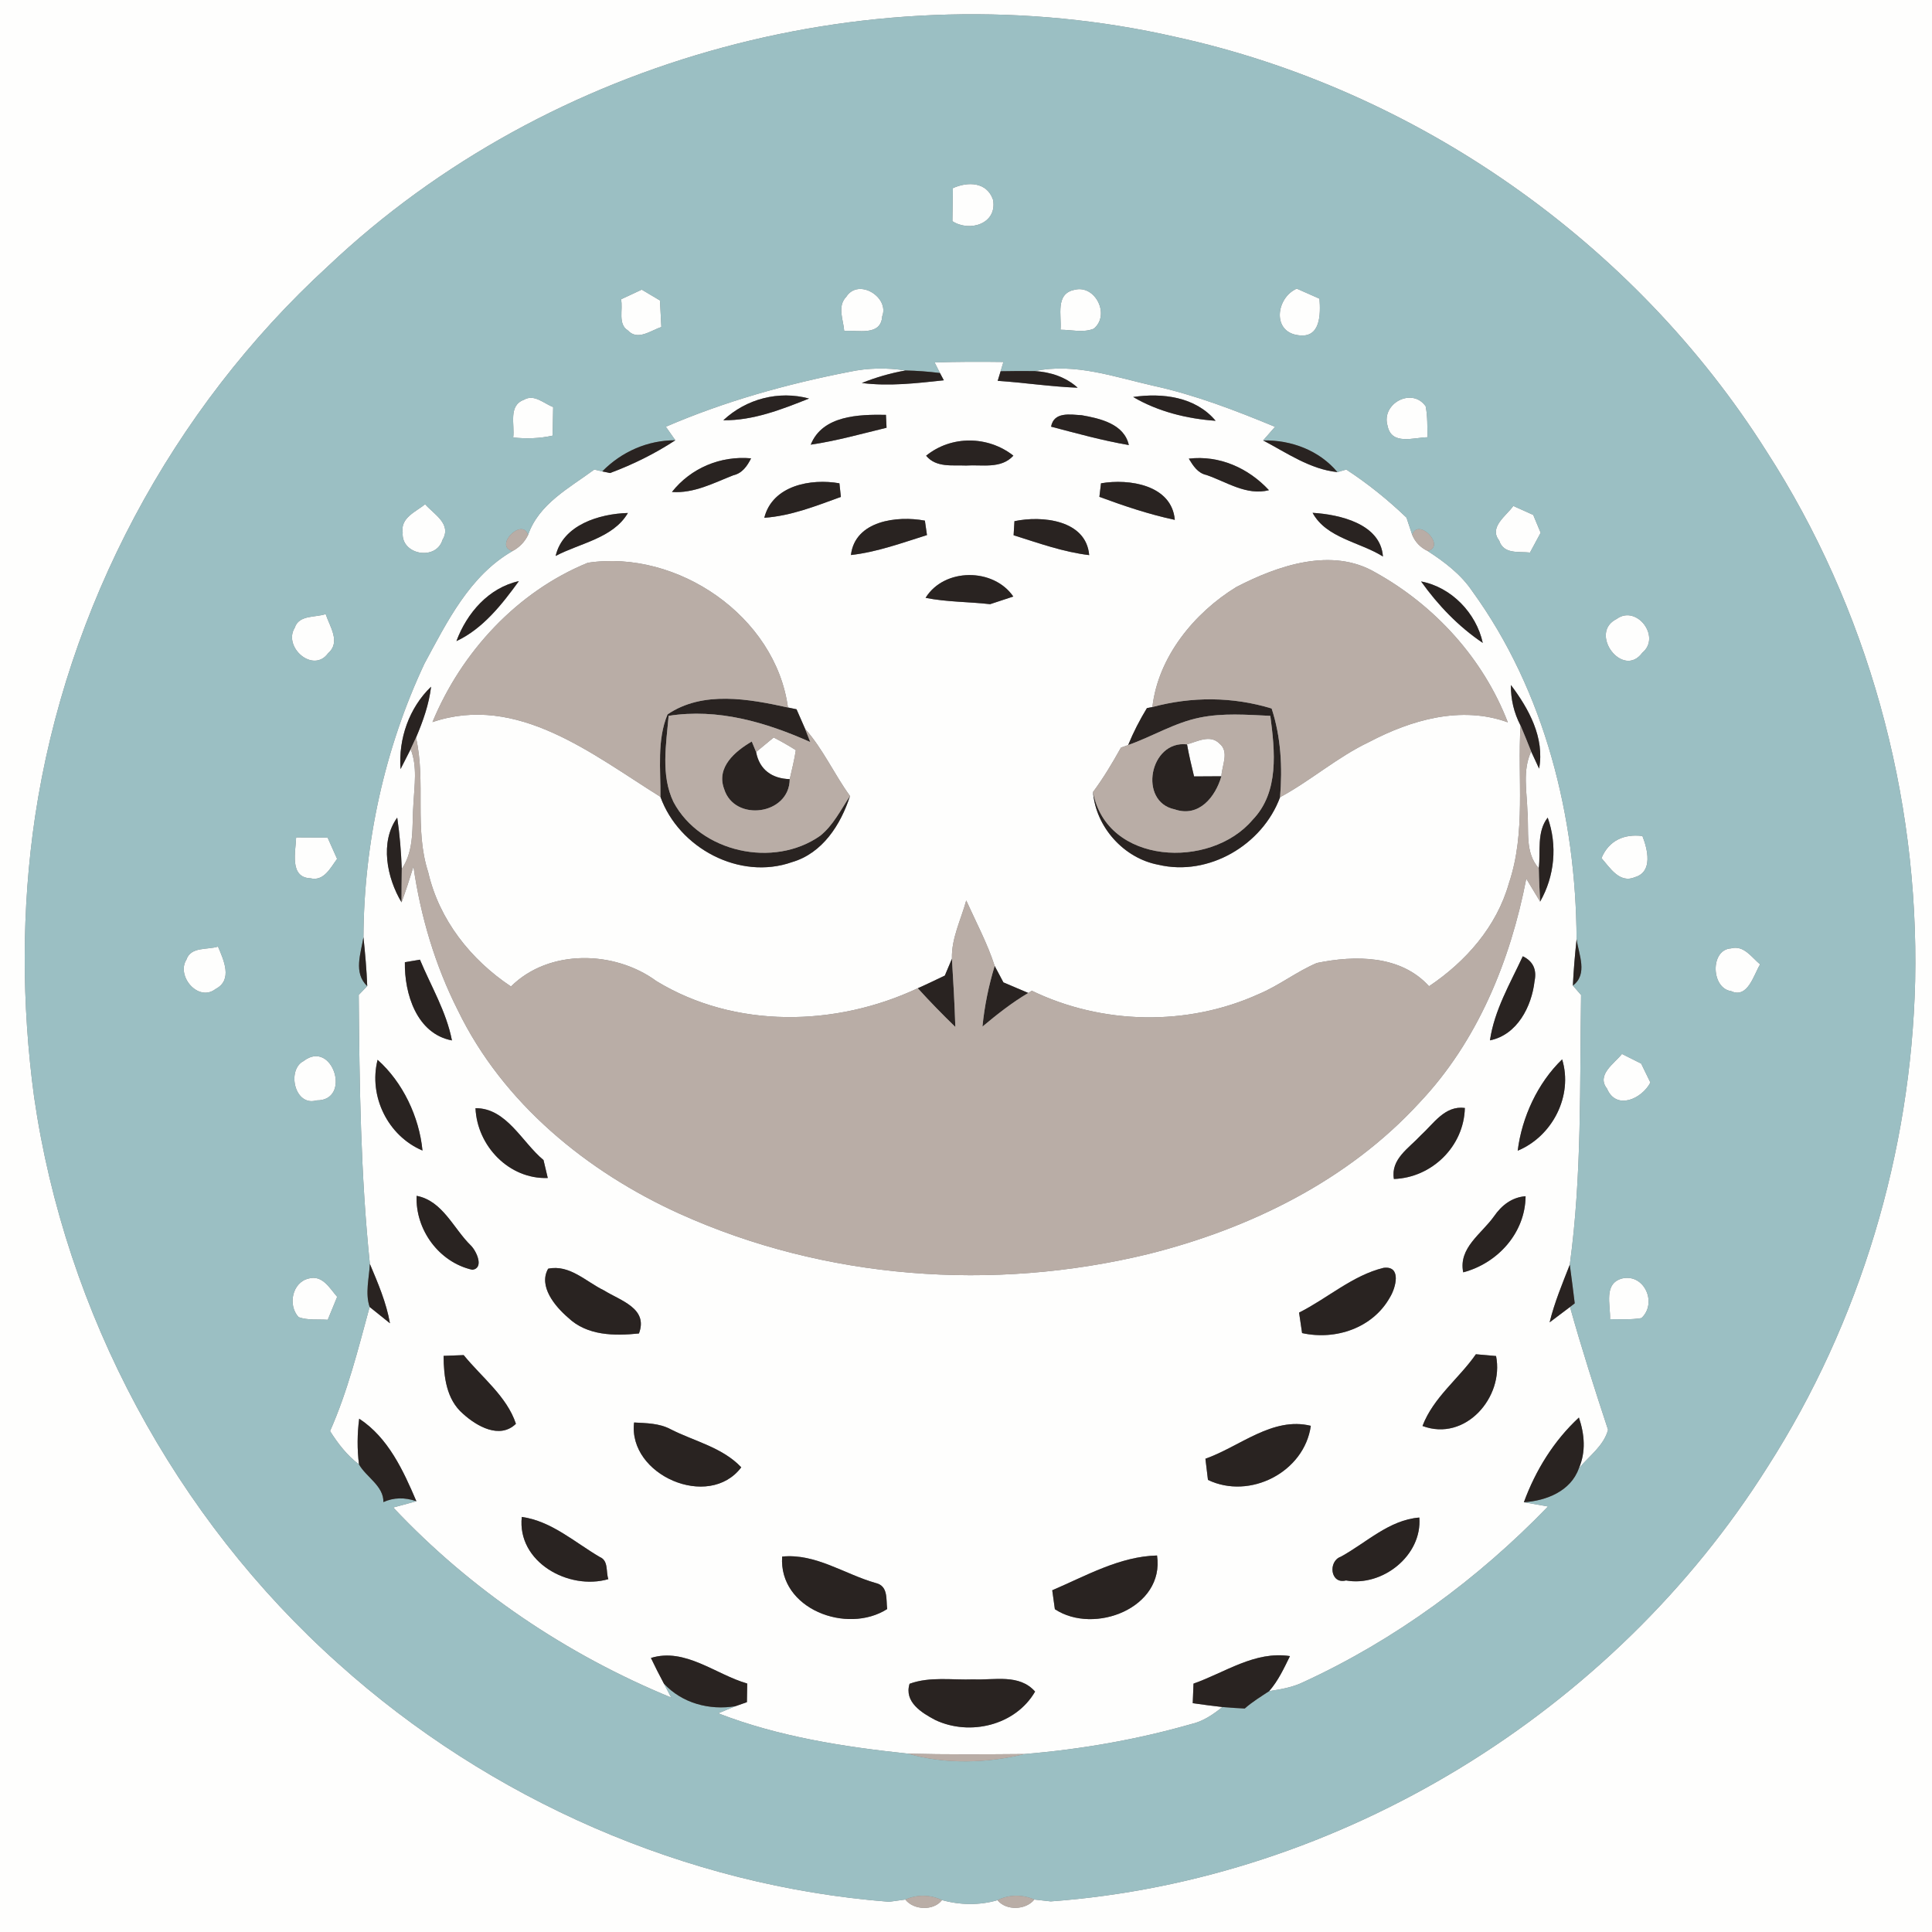 <?xml version="1.0" encoding="UTF-8" ?>
<!DOCTYPE svg PUBLIC "-//W3C//DTD SVG 1.1//EN" "http://www.w3.org/Graphics/SVG/1.1/DTD/svg11.dtd">
<svg width="250pt" height="250pt" viewBox="0 0 250 250" version="1.1" xmlns="http://www.w3.org/2000/svg">
<rect x="0" y="0" width="250" height="250" fill="#808080" stroke="none"/>
<g id="#fefefdff">
<path fill="#fefefd" opacity="1.00" d=" M 0.00 0.00 L 250.00 0.00 L 250.00 250.00 L 0.00 250.00 L 0.00 0.00 M 42.44 34.45 C 22.21 52.99 8.61 78.54 4.54 105.67 C 2.76 117.65 2.79 129.93 4.41 141.92 C 8.45 169.97 22.66 196.41 43.79 215.28 C 63.38 232.89 88.75 244.05 115.05 246.09 C 115.57 246.02 116.63 245.87 117.15 245.80 C 118.22 247.18 120.82 247.29 121.89 245.87 C 124.21 246.52 126.76 246.57 129.08 245.88 C 130.18 247.27 132.76 247.17 133.84 245.80 C 134.38 245.86 135.44 245.98 135.97 246.04 C 173.47 243.29 208.76 221.55 228.74 189.79 C 240.71 171.10 247.29 149.08 247.82 126.94 C 248.33 102.90 241.66 78.66 228.60 58.42 C 211.51 31.36 183.33 11.59 152.05 4.76 C 113.57 -4.00 71.15 7.28 42.44 34.45 Z" />
<path fill="#fefefd" opacity="1.00" d=" M 123.30 24.35 C 125.20 23.48 127.70 23.51 128.50 25.85 C 129.07 28.96 125.47 30.07 123.24 28.62 C 123.26 27.20 123.28 25.77 123.30 24.35 Z" />
<path fill="#fefefd" opacity="1.00" d=" M 80.36 38.73 C 81.03 38.42 82.37 37.79 83.04 37.48 C 83.63 37.83 84.81 38.53 85.40 38.88 C 85.45 39.74 85.54 41.46 85.58 42.32 C 84.23 42.74 82.52 44.15 81.24 42.75 C 79.91 41.93 80.65 40.03 80.36 38.73 Z" />
<path fill="#fefefd" opacity="1.00" d=" M 109.51 38.40 C 111.09 35.94 115.11 38.46 114.16 40.92 C 114.00 43.54 111.01 42.69 109.24 42.82 C 109.13 41.36 108.30 39.65 109.51 38.40 Z" />
<path fill="#fefefd" opacity="1.00" d=" M 137.23 42.67 C 137.40 40.85 136.50 37.99 139.05 37.50 C 141.73 36.80 143.71 40.77 141.52 42.54 C 140.15 43.09 138.65 42.67 137.23 42.67 Z" />
<path fill="#fefefd" opacity="1.00" d=" M 168.02 43.38 C 164.57 42.97 165.11 38.54 167.80 37.35 C 168.54 37.68 170.01 38.32 170.74 38.65 C 170.89 40.63 170.91 43.80 168.02 43.38 Z" />
<path fill="#fefefd" opacity="1.00" d=" M 109.92 48.11 C 112.31 47.60 114.76 47.56 117.17 47.94 C 115.24 48.28 113.35 48.83 111.52 49.56 C 115.06 50.01 118.61 49.59 122.13 49.21 C 122.00 48.98 121.76 48.51 121.63 48.27 L 120.94 46.90 C 123.90 46.80 126.87 46.80 129.84 46.84 L 129.48 48.04 C 129.39 48.35 129.20 48.97 129.10 49.28 C 132.56 49.51 135.99 50.04 139.45 50.17 C 137.91 48.79 135.95 48.14 133.91 48.02 C 139.09 46.92 144.24 48.79 149.25 49.92 C 154.68 51.11 159.87 53.11 164.99 55.23 C 164.60 55.67 163.83 56.55 163.45 56.99 C 166.51 58.60 169.53 60.73 173.06 61.09 L 174.21 60.76 C 177.00 62.58 179.60 64.68 182.00 66.98 C 182.19 67.54 182.56 68.65 182.74 69.21 C 183.12 70.14 183.79 70.84 184.74 71.30 C 186.92 72.71 189.05 74.32 190.52 76.51 C 199.90 89.45 203.94 105.72 204.01 121.53 C 203.80 123.53 203.62 125.53 203.53 127.53 C 203.79 127.84 204.32 128.44 204.59 128.75 C 204.41 140.38 204.71 152.12 203.13 163.65 C 202.17 166.10 201.15 168.54 200.52 171.11 C 201.18 170.61 202.50 169.62 203.16 169.12 C 204.65 174.47 206.35 179.75 208.08 185.01 C 207.53 187.10 205.62 188.41 204.30 190.01 C 205.24 187.87 205.04 185.59 204.31 183.43 C 201.07 186.43 198.70 190.26 197.19 194.39 C 197.97 194.53 199.53 194.80 200.31 194.94 C 191.24 204.33 180.53 212.20 168.66 217.66 C 167.27 218.34 165.74 218.60 164.23 218.83 C 165.40 217.49 166.15 215.87 166.92 214.30 C 162.40 213.60 158.51 216.43 154.44 217.86 C 154.40 218.70 154.37 219.54 154.34 220.39 C 155.62 220.58 156.89 220.74 158.18 220.89 C 156.97 221.86 155.66 222.76 154.12 223.10 C 147.09 225.11 139.85 226.37 132.57 226.97 C 127.54 227.01 122.52 227.05 117.50 226.92 C 109.17 226.04 100.78 224.74 92.94 221.70 C 93.50 221.47 94.61 221.01 95.17 220.78 C 95.54 220.65 96.28 220.39 96.65 220.26 C 96.66 219.45 96.67 218.65 96.69 217.85 C 92.59 216.67 88.66 213.17 84.23 214.54 C 84.76 215.65 85.32 216.76 85.91 217.86 L 86.85 219.66 C 73.32 214.10 60.92 205.74 50.89 195.07 C 51.64 194.87 53.13 194.46 53.88 194.26 C 52.18 190.28 50.23 186.03 46.48 183.58 C 46.22 185.55 46.21 187.52 46.45 189.49 C 44.91 188.33 43.73 186.80 42.71 185.18 C 44.99 180.03 46.35 174.55 47.83 169.12 C 48.49 169.65 49.81 170.70 50.46 171.23 C 49.99 168.55 48.91 166.04 47.86 163.55 C 46.66 152.01 46.51 140.35 46.42 128.74 C 46.69 128.45 47.24 127.88 47.52 127.60 C 47.44 125.48 47.25 123.37 47.03 121.27 C 47.09 109.12 49.75 96.89 54.92 85.88 C 57.85 80.46 60.77 74.49 66.33 71.30 C 67.22 70.82 67.89 70.13 68.33 69.23 C 69.72 65.19 73.67 63.15 76.90 60.76 L 77.93 61.00 C 78.19 61.05 78.69 61.16 78.94 61.21 C 81.90 60.11 84.75 58.70 87.39 56.97 C 87.08 56.53 86.46 55.66 86.16 55.22 C 93.77 51.94 101.79 49.69 109.92 48.11 M 93.60 54.38 C 97.46 54.43 101.15 52.98 104.69 51.57 C 100.75 50.51 96.57 51.61 93.60 54.38 M 146.63 51.37 C 149.84 53.26 153.61 54.19 157.30 54.45 C 154.69 51.33 150.41 50.82 146.63 51.37 M 104.91 57.54 C 108.23 57.05 111.46 56.14 114.72 55.35 C 114.70 54.94 114.66 54.10 114.64 53.68 C 111.17 53.62 106.43 53.74 104.91 57.54 M 136.01 55.21 C 139.34 56.08 142.67 57.01 146.07 57.59 C 145.46 54.85 142.35 54.15 139.97 53.73 C 138.48 53.64 136.37 53.25 136.01 55.21 M 119.84 58.97 C 121.14 60.54 123.24 60.16 125.01 60.24 C 127.08 60.10 129.54 60.72 131.13 58.96 C 127.85 56.38 123.10 56.32 119.84 58.97 M 86.95 63.66 C 89.78 63.87 92.34 62.50 94.89 61.50 C 96.05 61.24 96.69 60.30 97.19 59.31 C 93.25 58.95 89.40 60.56 86.95 63.66 M 153.83 59.35 C 154.39 60.26 154.98 61.22 156.11 61.46 C 158.73 62.36 161.31 64.17 164.20 63.43 C 161.54 60.56 157.78 58.88 153.83 59.35 M 98.90 67.00 C 102.36 66.76 105.59 65.47 108.81 64.30 C 108.76 63.86 108.67 62.98 108.62 62.54 C 104.94 61.89 99.96 62.80 98.90 67.00 M 142.47 62.54 C 142.42 62.98 142.31 63.85 142.26 64.29 C 145.45 65.47 148.69 66.56 152.02 67.27 C 151.63 62.74 146.09 61.91 142.47 62.54 M 71.90 71.94 C 75.05 70.27 79.34 69.65 81.25 66.38 C 77.58 66.48 72.83 67.91 71.90 71.94 M 169.85 66.36 C 171.63 69.64 175.97 70.13 178.95 72.01 C 178.65 67.78 173.35 66.57 169.85 66.36 M 110.11 71.82 C 113.50 71.44 116.71 70.25 119.95 69.24 C 119.89 68.77 119.75 67.84 119.68 67.37 C 116.11 66.70 110.64 67.36 110.11 71.82 M 131.27 67.44 C 131.25 67.89 131.19 68.81 131.16 69.26 C 134.38 70.27 137.57 71.43 140.94 71.83 C 140.55 67.26 134.82 66.69 131.27 67.44 M 55.96 93.44 C 66.95 89.71 76.71 97.66 85.46 103.11 C 87.84 109.74 95.71 113.95 102.48 111.56 C 106.43 110.41 108.79 106.72 109.99 103.00 C 107.94 100.18 106.51 96.93 104.18 94.31 C 103.91 93.68 103.35 92.41 103.07 91.78 C 102.80 91.72 102.24 91.61 101.96 91.55 C 100.36 79.74 87.66 71.08 76.07 72.82 C 66.92 76.55 59.71 84.37 55.96 93.44 M 159.98 75.96 C 154.53 79.30 149.86 85.01 149.12 91.49 L 148.41 91.63 C 147.48 93.16 146.66 94.75 145.98 96.41 L 145.05 96.74 C 143.95 98.72 142.79 100.66 141.44 102.48 C 141.78 107.01 145.43 111.07 149.90 111.90 C 156.39 113.44 163.36 109.34 165.64 103.16 C 169.62 101.01 173.05 97.97 177.15 96.02 C 182.61 93.15 189.06 91.27 195.11 93.47 C 191.94 85.23 185.68 78.35 177.99 74.08 C 172.33 70.76 165.35 73.18 159.98 75.96 M 119.77 77.36 C 122.52 77.91 125.34 77.86 128.12 78.18 C 128.87 77.93 130.37 77.43 131.12 77.19 C 128.56 73.46 122.18 73.46 119.77 77.36 M 59.06 82.96 C 62.49 81.36 64.96 78.20 67.14 75.20 C 63.23 76.06 60.41 79.33 59.06 82.96 M 183.89 75.24 C 186.07 78.30 188.73 81.08 191.87 83.19 C 191.02 79.32 187.81 75.98 183.89 75.24 M 51.83 99.52 L 53.14 96.94 C 54.03 99.20 53.62 101.63 53.50 103.98 C 53.28 106.84 53.69 109.92 51.99 112.44 C 51.90 110.22 51.73 108.00 51.40 105.80 C 49.12 108.94 50.06 113.61 51.96 116.76 C 52.52 115.24 53.02 113.69 53.50 112.13 C 54.43 118.59 56.30 124.91 59.25 130.74 C 65.07 142.74 75.94 151.62 87.92 157.05 C 106.76 165.57 128.49 167.15 148.53 162.29 C 161.68 159.01 174.45 152.77 183.70 142.66 C 191.20 134.74 195.45 124.29 197.50 113.70 C 198.09 114.69 198.69 115.68 199.29 116.67 C 201.17 113.39 201.55 109.37 200.27 105.80 C 198.82 107.66 199.38 110.19 199.12 112.36 C 197.29 110.30 197.87 107.50 197.65 105.00 C 197.58 102.40 196.99 99.71 198.13 97.24 L 199.16 99.46 C 199.89 95.45 197.83 91.72 195.51 88.64 C 195.49 90.50 195.91 92.25 196.76 93.89 C 196.34 100.69 197.48 107.68 195.26 114.27 C 193.68 119.89 189.69 124.42 184.92 127.62 C 181.25 123.57 175.36 123.59 170.40 124.61 C 167.76 125.73 165.49 127.55 162.84 128.65 C 153.63 132.82 142.61 132.60 133.52 128.20 L 133.06 128.49 C 131.98 128.03 130.91 127.57 129.84 127.12 C 129.56 126.59 128.99 125.52 128.71 124.99 C 127.78 122.10 126.29 119.31 125.03 116.52 C 124.35 119.01 123.10 121.43 123.18 124.06 C 122.95 124.61 122.49 125.70 122.26 126.24 C 121.10 126.79 119.94 127.36 118.76 127.88 C 108.16 132.86 95.12 133.15 84.95 126.96 C 79.55 122.98 71.04 122.76 66.12 127.65 C 60.92 124.19 56.83 119.03 55.41 112.87 C 53.57 107.20 55.14 101.18 53.83 95.45 C 54.73 93.34 55.51 91.15 55.78 88.86 C 52.94 91.59 51.54 95.61 51.83 99.52 M 52.39 124.51 C 52.32 128.57 53.91 133.77 58.48 134.63 C 57.76 130.91 55.78 127.63 54.34 124.18 C 53.85 124.26 52.88 124.43 52.39 124.51 M 197.05 123.74 C 195.41 127.27 193.37 130.71 192.80 134.62 C 196.32 133.92 198.20 130.24 198.57 126.96 C 198.88 125.47 198.38 124.39 197.05 123.74 M 48.86 137.14 C 47.67 141.86 50.20 146.99 54.67 148.88 C 54.25 144.54 52.13 140.04 48.86 137.14 M 196.39 148.90 C 200.88 147.04 203.58 141.80 202.14 137.08 C 198.97 140.14 196.93 144.57 196.39 148.90 M 61.53 143.40 C 61.74 148.29 65.88 152.62 70.88 152.43 C 70.74 151.85 70.47 150.69 70.33 150.11 C 67.55 147.82 65.55 143.37 61.53 143.40 M 183.83 146.93 C 182.32 148.57 179.93 149.98 180.37 152.56 C 185.29 152.39 189.44 148.33 189.55 143.37 C 186.95 143.03 185.51 145.41 183.83 146.93 M 53.91 154.74 C 53.73 159.13 56.82 163.35 61.13 164.31 C 62.67 164.08 61.66 161.91 60.95 161.19 C 58.67 158.98 57.30 155.39 53.91 154.74 M 193.32 157.40 C 191.71 159.67 188.70 161.47 189.34 164.64 C 193.81 163.46 197.37 159.53 197.41 154.79 C 195.62 154.93 194.30 155.98 193.32 157.40 M 70.93 164.17 C 69.64 166.43 71.81 169.04 73.51 170.50 C 75.97 172.85 79.51 172.88 82.68 172.55 C 83.91 169.30 80.30 168.31 78.16 166.98 C 75.85 165.87 73.72 163.59 70.93 164.17 M 168.10 169.85 C 168.20 170.51 168.40 171.84 168.49 172.50 C 172.83 173.46 177.65 171.85 179.87 167.85 C 180.60 166.67 181.41 163.75 179.03 164.06 C 175.03 165.03 171.77 168.01 168.10 169.85 M 57.40 175.45 C 57.42 178.12 57.75 181.08 59.91 182.94 C 61.67 184.54 64.66 186.28 66.76 184.24 C 65.59 180.69 62.32 178.21 60.00 175.35 C 59.35 175.37 58.05 175.42 57.40 175.45 M 184.07 184.52 C 189.60 186.60 194.65 180.81 193.59 175.47 C 192.94 175.41 191.64 175.30 190.98 175.24 C 188.77 178.41 185.48 180.82 184.07 184.52 M 82.05 184.07 C 81.24 190.87 91.72 195.44 95.92 189.87 C 93.46 187.27 89.84 186.51 86.75 184.93 C 85.30 184.16 83.64 184.16 82.05 184.07 M 155.98 188.76 C 156.06 189.45 156.22 190.81 156.31 191.50 C 161.72 194.10 168.78 190.50 169.62 184.50 C 164.66 183.28 160.42 187.20 155.98 188.76 M 67.52 196.29 C 66.89 202.12 73.58 205.83 78.72 204.34 C 78.38 203.39 78.77 201.96 77.62 201.48 C 74.37 199.58 71.37 196.83 67.52 196.29 M 173.50 201.44 C 171.83 202.02 172.13 205.04 174.17 204.51 C 178.87 205.36 184.05 201.29 183.66 196.37 C 179.74 196.68 176.81 199.63 173.50 201.44 M 101.21 201.42 C 100.75 208.20 109.59 211.53 114.80 208.21 C 114.64 206.93 114.96 205.22 113.31 204.84 C 109.28 203.70 105.56 200.99 101.21 201.42 M 136.16 205.78 C 136.24 206.39 136.42 207.61 136.50 208.23 C 141.60 211.59 150.72 208.05 149.72 201.28 C 144.89 201.40 140.51 203.92 136.16 205.78 M 117.70 217.88 C 116.97 220.23 119.26 221.64 121.03 222.57 C 125.48 224.67 131.40 223.28 133.94 218.89 C 131.89 216.57 128.69 217.43 125.99 217.31 C 123.23 217.42 120.35 216.91 117.70 217.88 Z" />
<path fill="#fefefd" opacity="1.00" d=" M 67.80 51.73 C 69.14 50.94 70.38 52.23 71.58 52.67 C 71.56 53.59 71.53 55.44 71.51 56.37 C 69.83 56.74 68.11 56.80 66.41 56.61 C 66.63 54.95 65.73 52.48 67.80 51.73 Z" />
<path fill="#fefefd" opacity="1.00" d=" M 179.55 55.10 C 178.68 52.22 182.72 50.06 184.48 52.57 C 184.75 53.89 184.68 55.24 184.73 56.58 C 182.93 56.61 180.06 57.67 179.55 55.10 Z" />
<path fill="#fefefd" opacity="1.00" d=" M 52.11 68.91 C 51.79 67.00 53.82 66.22 55.01 65.25 C 56.16 66.56 58.49 67.80 57.26 69.86 C 56.42 72.62 51.87 71.79 52.11 68.91 Z" />
<path fill="#fefefd" opacity="1.00" d=" M 193.99 69.94 C 192.62 68.21 194.94 66.73 195.82 65.47 C 196.46 65.76 197.75 66.34 198.40 66.63 C 198.64 67.21 199.12 68.36 199.36 68.94 C 199.02 69.58 198.33 70.86 197.98 71.50 C 196.50 71.34 194.56 71.75 193.99 69.94 Z" />
<path fill="#fefefd" opacity="1.00" d=" M 38.14 81.23 C 38.68 79.53 40.81 79.93 42.14 79.46 C 42.68 81.10 44.13 83.09 42.44 84.55 C 40.51 87.18 36.59 83.73 38.14 81.23 Z" />
<path fill="#fefefd" opacity="1.00" d=" M 209.20 80.09 C 211.77 78.20 214.99 82.42 212.52 84.46 C 209.99 87.91 205.49 81.90 209.20 80.09 Z" />
<path fill="#fefefd" opacity="1.00" d=" M 153.60 96.32 C 154.93 95.96 156.60 95.00 157.79 96.21 C 159.12 97.28 158.10 99.07 158.05 100.45 C 157.16 100.45 155.39 100.47 154.51 100.47 C 154.18 99.10 153.85 97.72 153.60 96.32 Z" />
<path fill="#fefefd" opacity="1.00" d=" M 97.84 97.31 C 98.41 96.84 99.55 95.90 100.11 95.43 C 101.09 95.93 102.05 96.48 102.98 97.07 C 102.79 98.33 102.48 99.57 102.19 100.82 C 99.91 100.76 98.26 99.60 97.84 97.31 Z" />
<path fill="#fefefd" opacity="1.00" d=" M 38.32 108.36 C 39.67 108.36 41.03 108.37 42.39 108.38 C 42.70 109.07 43.31 110.45 43.62 111.14 C 42.77 112.28 41.92 114.08 40.16 113.65 C 37.41 113.54 38.26 110.18 38.32 108.36 Z" />
<path fill="#fefefd" opacity="1.00" d=" M 207.23 111.04 C 208.19 108.75 210.16 107.88 212.53 108.18 C 213.20 109.88 213.92 112.80 211.58 113.50 C 209.58 114.37 208.33 112.29 207.23 111.04 Z" />
<path fill="#fefefd" opacity="1.00" d=" M 24.12 124.18 C 24.68 122.46 26.86 122.93 28.21 122.49 C 28.95 124.23 30.15 126.82 27.89 127.98 C 25.67 129.71 22.78 126.31 24.12 124.18 Z" />
<path fill="#fefefd" opacity="1.00" d=" M 224.00 128.25 C 221.42 127.89 221.26 122.89 223.99 122.72 C 225.66 122.27 226.66 123.89 227.76 124.79 C 226.94 126.11 226.17 129.27 224.00 128.25 Z" />
<path fill="#fefefd" opacity="1.00" d=" M 39.28 137.30 C 43.02 134.40 45.58 142.43 40.97 142.39 C 38.11 143.23 37.08 138.43 39.28 137.30 Z" />
<path fill="#fefefd" opacity="1.00" d=" M 207.94 140.86 C 206.54 139.07 208.91 137.62 209.88 136.38 C 210.50 136.69 211.75 137.32 212.37 137.63 C 212.67 138.24 213.26 139.47 213.56 140.08 C 212.46 142.19 209.14 143.72 207.94 140.86 Z" />
<path fill="#fefefd" opacity="1.00" d=" M 38.64 170.44 C 37.21 168.89 37.81 165.93 39.94 165.44 C 41.73 164.94 42.66 166.70 43.63 167.81 C 43.32 168.55 42.72 170.04 42.41 170.78 C 41.16 170.69 39.85 170.87 38.64 170.44 Z" />
<path fill="#fefefd" opacity="1.00" d=" M 208.34 170.70 C 208.41 168.86 207.46 166.08 209.91 165.43 C 212.80 164.78 214.48 168.64 212.40 170.56 C 211.06 170.79 209.69 170.70 208.34 170.70 Z" />
</g>
<g id="#9bbfc3ff">
<path fill="#9bbfc3" opacity="1.00" d=" M 42.44 34.45 C 71.15 7.28 113.57 -4.00 152.05 4.76 C 183.33 11.59 211.51 31.36 228.60 58.42 C 241.66 78.66 248.33 102.90 247.82 126.94 C 247.29 149.08 240.71 171.10 228.74 189.79 C 208.76 221.55 173.47 243.29 135.97 246.04 C 135.44 245.98 134.38 245.86 133.84 245.80 C 132.29 245.13 130.60 245.13 129.08 245.88 C 126.76 246.57 124.21 246.52 121.89 245.87 C 120.37 245.15 118.69 245.13 117.15 245.80 C 116.63 245.87 115.57 246.02 115.05 246.09 C 88.75 244.05 63.38 232.89 43.79 215.28 C 22.66 196.41 8.45 169.97 4.41 141.92 C 2.79 129.93 2.76 117.65 4.54 105.67 C 8.61 78.54 22.21 52.99 42.44 34.45 M 123.30 24.35 C 123.28 25.77 123.26 27.20 123.24 28.62 C 125.47 30.07 129.07 28.96 128.50 25.85 C 127.70 23.51 125.20 23.48 123.30 24.35 M 80.36 38.73 C 80.65 40.03 79.91 41.93 81.24 42.75 C 82.52 44.15 84.23 42.74 85.58 42.32 C 85.54 41.46 85.45 39.74 85.40 38.88 C 84.81 38.53 83.63 37.83 83.04 37.48 C 82.37 37.79 81.03 38.42 80.36 38.73 M 109.51 38.40 C 108.30 39.65 109.13 41.36 109.24 42.82 C 111.01 42.69 114.00 43.54 114.16 40.92 C 115.11 38.46 111.09 35.94 109.51 38.40 M 137.23 42.67 C 138.65 42.67 140.15 43.09 141.52 42.54 C 143.71 40.77 141.73 36.80 139.05 37.50 C 136.50 37.99 137.40 40.85 137.23 42.67 M 168.02 43.38 C 170.91 43.80 170.89 40.63 170.74 38.65 C 170.01 38.32 168.54 37.68 167.80 37.35 C 165.11 38.54 164.57 42.97 168.02 43.38 M 109.92 48.11 C 101.79 49.69 93.77 51.94 86.16 55.22 C 86.46 55.66 87.08 56.53 87.39 56.97 C 83.81 56.96 80.43 58.45 77.93 61.00 L 76.90 60.76 C 73.67 63.15 69.72 65.19 68.33 69.23 C 67.59 66.87 63.83 70.70 66.33 71.30 C 60.77 74.49 57.85 80.46 54.92 85.88 C 49.75 96.89 47.09 109.12 47.03 121.27 C 46.70 123.36 45.70 125.89 47.52 127.60 C 47.24 127.88 46.69 128.45 46.42 128.74 C 46.51 140.35 46.66 152.01 47.86 163.55 C 47.77 165.38 47.23 167.34 47.83 169.12 C 46.35 174.55 44.99 180.03 42.71 185.18 C 43.73 186.80 44.91 188.33 46.45 189.49 C 47.39 191.15 49.66 192.28 49.61 194.37 C 50.94 193.77 52.36 193.73 53.88 194.26 C 53.13 194.46 51.64 194.87 50.89 195.07 C 60.92 205.74 73.32 214.10 86.85 219.66 L 85.91 217.86 C 88.26 220.40 91.81 221.34 95.17 220.78 C 94.61 221.01 93.50 221.47 92.94 221.70 C 100.78 224.74 109.17 226.04 117.50 226.92 C 122.29 228.32 127.73 228.17 132.57 226.97 C 139.85 226.37 147.09 225.11 154.12 223.10 C 155.66 222.76 156.97 221.86 158.18 220.89 C 159.14 220.97 160.10 221.04 161.07 221.08 C 162.04 220.22 163.16 219.54 164.23 218.83 C 165.74 218.60 167.27 218.34 168.66 217.66 C 180.53 212.20 191.24 204.33 200.31 194.94 C 199.53 194.80 197.97 194.53 197.19 194.39 C 200.09 194.20 203.25 192.96 204.30 190.01 C 205.62 188.41 207.53 187.10 208.08 185.01 C 206.35 179.75 204.65 174.47 203.16 169.12 C 203.31 169.01 203.61 168.77 203.77 168.65 C 203.56 166.98 203.36 165.31 203.13 163.65 C 204.71 152.12 204.41 140.38 204.59 128.75 C 204.32 128.44 203.79 127.84 203.53 127.53 C 205.51 126.05 204.28 123.50 204.01 121.53 C 203.94 105.72 199.90 89.45 190.52 76.51 C 189.05 74.32 186.92 72.71 184.74 71.30 C 187.17 70.70 183.50 66.89 182.74 69.21 C 182.56 68.65 182.19 67.54 182.00 66.98 C 179.60 64.68 177.00 62.58 174.21 60.76 L 173.06 61.09 C 170.70 58.27 167.08 56.92 163.45 56.99 C 163.83 56.55 164.60 55.67 164.99 55.23 C 159.87 53.11 154.68 51.11 149.25 49.92 C 144.24 48.79 139.09 46.92 133.91 48.02 C 132.43 48.00 130.95 48.01 129.48 48.04 L 129.84 46.84 C 126.87 46.80 123.90 46.80 120.94 46.90 L 121.63 48.27 C 120.15 48.08 118.66 47.97 117.17 47.94 C 114.76 47.56 112.31 47.60 109.92 48.11 M 67.80 51.73 C 65.73 52.48 66.63 54.95 66.41 56.61 C 68.11 56.80 69.83 56.74 71.51 56.37 C 71.53 55.44 71.56 53.59 71.58 52.67 C 70.38 52.23 69.14 50.94 67.80 51.73 M 179.55 55.10 C 180.06 57.67 182.93 56.61 184.73 56.58 C 184.68 55.24 184.75 53.89 184.48 52.57 C 182.72 50.06 178.68 52.22 179.55 55.10 M 52.11 68.91 C 51.87 71.79 56.42 72.62 57.26 69.86 C 58.49 67.80 56.16 66.56 55.01 65.25 C 53.82 66.22 51.79 67.00 52.11 68.91 M 193.99 69.94 C 194.56 71.75 196.50 71.34 197.98 71.50 C 198.33 70.86 199.02 69.58 199.36 68.94 C 199.12 68.36 198.64 67.21 198.40 66.63 C 197.75 66.34 196.46 65.76 195.82 65.47 C 194.94 66.73 192.62 68.21 193.99 69.94 M 38.14 81.23 C 36.59 83.73 40.51 87.18 42.44 84.55 C 44.13 83.09 42.68 81.10 42.14 79.46 C 40.81 79.93 38.68 79.53 38.14 81.23 M 209.20 80.09 C 205.49 81.90 209.99 87.91 212.52 84.46 C 214.99 82.42 211.77 78.20 209.20 80.09 M 38.32 108.36 C 38.26 110.18 37.41 113.54 40.16 113.65 C 41.92 114.08 42.77 112.28 43.62 111.14 C 43.31 110.45 42.70 109.07 42.39 108.38 C 41.03 108.37 39.67 108.36 38.32 108.36 M 207.23 111.04 C 208.33 112.29 209.58 114.37 211.58 113.50 C 213.92 112.80 213.20 109.88 212.53 108.18 C 210.16 107.88 208.19 108.75 207.23 111.04 M 24.12 124.18 C 22.78 126.31 25.67 129.71 27.89 127.98 C 30.15 126.82 28.95 124.23 28.21 122.49 C 26.86 122.93 24.68 122.46 24.12 124.18 M 224.00 128.25 C 226.17 129.27 226.94 126.11 227.76 124.79 C 226.66 123.89 225.66 122.27 223.99 122.72 C 221.26 122.89 221.42 127.89 224.00 128.25 M 39.28 137.30 C 37.08 138.43 38.11 143.23 40.97 142.39 C 45.58 142.43 43.02 134.40 39.28 137.30 M 207.94 140.86 C 209.14 143.72 212.46 142.19 213.56 140.08 C 213.26 139.47 212.67 138.24 212.37 137.63 C 211.75 137.32 210.50 136.69 209.88 136.38 C 208.91 137.62 206.54 139.07 207.94 140.86 M 38.64 170.44 C 39.85 170.87 41.16 170.69 42.41 170.78 C 42.72 170.04 43.32 168.55 43.63 167.81 C 42.66 166.70 41.73 164.94 39.94 165.44 C 37.81 165.93 37.21 168.89 38.64 170.44 M 208.34 170.70 C 209.69 170.70 211.06 170.79 212.40 170.56 C 214.48 168.64 212.80 164.78 209.91 165.43 C 207.46 166.08 208.41 168.86 208.34 170.70 Z" />
</g>
<g id="#292321ff">
<path fill="#292321" opacity="1.00" d=" M 111.52 49.56 C 113.35 48.83 115.24 48.28 117.17 47.94 C 118.66 47.97 120.15 48.08 121.63 48.27 C 121.76 48.51 122.00 48.98 122.13 49.21 C 118.61 49.59 115.06 50.01 111.52 49.56 Z" />
<path fill="#292321" opacity="1.00" d=" M 129.10 49.28 C 129.20 48.97 129.39 48.35 129.48 48.04 C 130.95 48.01 132.43 48.00 133.91 48.02 C 135.95 48.14 137.91 48.79 139.45 50.17 C 135.99 50.04 132.56 49.51 129.10 49.28 Z" />
<path fill="#292321" opacity="1.00" d=" M 93.60 54.38 C 96.57 51.61 100.75 50.51 104.69 51.57 C 101.15 52.98 97.46 54.43 93.60 54.38 Z" />
<path fill="#292321" opacity="1.00" d=" M 146.63 51.37 C 150.41 50.82 154.69 51.33 157.30 54.45 C 153.61 54.19 149.84 53.26 146.63 51.37 Z" />
<path fill="#292321" opacity="1.00" d=" M 104.91 57.54 C 106.43 53.74 111.17 53.62 114.64 53.68 C 114.66 54.10 114.70 54.94 114.72 55.35 C 111.46 56.14 108.23 57.05 104.91 57.54 Z" />
<path fill="#292321" opacity="1.00" d=" M 136.01 55.21 C 136.37 53.25 138.48 53.64 139.97 53.73 C 142.35 54.15 145.46 54.85 146.07 57.59 C 142.67 57.01 139.34 56.08 136.01 55.21 Z" />
<path fill="#292321" opacity="1.00" d=" M 77.93 61.00 C 80.43 58.45 83.81 56.96 87.39 56.97 C 84.75 58.70 81.90 60.11 78.94 61.21 C 78.69 61.16 78.19 61.05 77.93 61.00 Z" />
<path fill="#292321" opacity="1.00" d=" M 119.84 58.97 C 123.10 56.32 127.85 56.38 131.13 58.96 C 129.54 60.72 127.08 60.10 125.01 60.24 C 123.24 60.16 121.14 60.54 119.84 58.97 Z" />
<path fill="#292321" opacity="1.00" d=" M 163.45 56.99 C 167.08 56.92 170.70 58.27 173.06 61.09 C 169.53 60.73 166.51 58.60 163.45 56.99 Z" />
<path fill="#292321" opacity="1.00" d=" M 86.95 63.66 C 89.40 60.56 93.25 58.95 97.19 59.31 C 96.69 60.30 96.05 61.24 94.89 61.50 C 92.34 62.50 89.78 63.87 86.95 63.66 Z" />
<path fill="#292321" opacity="1.00" d=" M 153.83 59.35 C 157.78 58.88 161.54 60.56 164.20 63.43 C 161.31 64.17 158.73 62.36 156.11 61.46 C 154.98 61.22 154.39 60.26 153.83 59.35 Z" />
<path fill="#292321" opacity="1.00" d=" M 98.90 67.00 C 99.96 62.80 104.94 61.89 108.62 62.54 C 108.67 62.98 108.76 63.86 108.81 64.30 C 105.59 65.47 102.36 66.76 98.90 67.00 Z" />
<path fill="#292321" opacity="1.00" d=" M 142.47 62.54 C 146.09 61.91 151.63 62.74 152.02 67.27 C 148.69 66.56 145.45 65.47 142.26 64.29 C 142.31 63.85 142.42 62.98 142.47 62.54 Z" />
<path fill="#292321" opacity="1.00" d=" M 71.90 71.94 C 72.83 67.91 77.58 66.48 81.25 66.38 C 79.34 69.65 75.05 70.27 71.90 71.94 Z" />
<path fill="#292321" opacity="1.00" d=" M 169.85 66.36 C 173.35 66.57 178.65 67.78 178.95 72.01 C 175.97 70.13 171.63 69.64 169.85 66.36 Z" />
<path fill="#292321" opacity="1.00" d=" M 110.11 71.82 C 110.64 67.36 116.11 66.70 119.68 67.37 C 119.75 67.84 119.89 68.77 119.95 69.24 C 116.71 70.25 113.50 71.44 110.11 71.82 Z" />
<path fill="#292321" opacity="1.00" d=" M 131.27 67.44 C 134.82 66.69 140.55 67.26 140.94 71.83 C 137.57 71.43 134.38 70.27 131.16 69.26 C 131.19 68.81 131.25 67.89 131.27 67.44 Z" />
<path fill="#292321" opacity="1.00" d=" M 119.77 77.36 C 122.18 73.46 128.56 73.46 131.12 77.19 C 130.37 77.43 128.87 77.93 128.12 78.18 C 125.34 77.86 122.52 77.91 119.77 77.36 Z" />
<path fill="#292321" opacity="1.00" d=" M 59.06 82.96 C 60.41 79.33 63.23 76.06 67.14 75.20 C 64.96 78.20 62.49 81.36 59.06 82.96 Z" />
<path fill="#292321" opacity="1.00" d=" M 183.89 75.24 C 187.81 75.98 191.02 79.32 191.87 83.19 C 188.73 81.08 186.07 78.30 183.89 75.24 Z" />
<path fill="#292321" opacity="1.00" d=" M 51.83 99.52 C 51.54 95.61 52.94 91.59 55.78 88.86 C 55.51 91.15 54.73 93.34 53.83 95.45 C 53.66 95.82 53.31 96.56 53.14 96.94 L 51.83 99.52 Z" />
<path fill="#292321" opacity="1.00" d=" M 195.51 88.64 C 197.83 91.72 199.89 95.45 199.16 99.46 L 198.13 97.24 C 197.69 96.12 197.23 95.00 196.76 93.89 C 195.91 92.25 195.49 90.50 195.51 88.64 Z" />
<path fill="#292321" opacity="1.00" d=" M 86.38 92.44 C 90.93 89.34 96.92 90.44 101.96 91.55 C 102.24 91.61 102.80 91.72 103.07 91.78 C 103.35 92.41 103.91 93.68 104.18 94.31 L 104.85 96.02 C 99.09 93.45 92.88 91.63 86.52 92.63 C 86.21 96.32 85.48 100.30 87.15 103.78 C 90.63 110.31 100.12 112.38 106.13 108.15 C 107.83 106.79 108.80 104.78 109.99 103.00 C 108.79 106.72 106.43 110.41 102.48 111.56 C 95.71 113.95 87.84 109.74 85.46 103.11 C 85.50 99.57 84.99 95.77 86.38 92.44 Z" />
<path fill="#292321" opacity="1.00" d=" M 149.12 91.49 C 154.20 90.12 159.51 90.14 164.55 91.68 C 165.76 95.37 165.96 99.30 165.64 103.16 C 163.36 109.34 156.39 113.44 149.90 111.90 C 145.43 111.07 141.78 107.01 141.44 102.48 C 143.17 111.91 156.63 112.54 162.08 106.09 C 165.56 102.50 164.97 97.16 164.38 92.63 C 161.34 92.49 158.25 92.24 155.24 92.86 C 151.97 93.52 149.10 95.32 145.98 96.41 C 146.66 94.75 147.48 93.16 148.41 91.63 L 149.12 91.49 Z" />
<path fill="#292321" opacity="1.00" d=" M 152.00 104.73 C 147.25 103.75 148.75 95.76 153.60 96.32 C 153.85 97.72 154.18 99.10 154.51 100.47 C 155.39 100.47 157.16 100.45 158.05 100.45 C 157.28 103.11 155.15 105.82 152.00 104.73 Z" />
<path fill="#292321" opacity="1.00" d=" M 93.70 102.09 C 92.65 99.27 95.14 97.20 97.28 95.95 L 97.84 97.31 C 98.26 99.60 99.91 100.76 102.19 100.82 C 102.17 105.47 95.03 106.41 93.70 102.09 Z" />
<path fill="#292321" opacity="1.00" d=" M 51.96 116.76 C 50.06 113.61 49.12 108.94 51.40 105.80 C 51.73 108.00 51.90 110.22 51.99 112.44 C 51.97 113.88 51.96 115.32 51.96 116.76 Z" />
<path fill="#292321" opacity="1.00" d=" M 199.12 112.36 C 199.38 110.19 198.82 107.66 200.27 105.80 C 201.55 109.37 201.17 113.39 199.29 116.67 C 199.22 115.23 199.14 113.80 199.12 112.36 Z" />
<path fill="#292321" opacity="1.00" d=" M 47.52 127.60 C 45.70 125.89 46.70 123.36 47.03 121.27 C 47.25 123.37 47.44 125.48 47.52 127.60 Z" />
<path fill="#292321" opacity="1.00" d=" M 203.53 127.53 C 203.62 125.53 203.80 123.53 204.01 121.53 C 204.28 123.50 205.51 126.05 203.53 127.53 Z" />
<path fill="#292321" opacity="1.00" d=" M 52.39 124.51 C 52.88 124.43 53.85 124.26 54.34 124.18 C 55.78 127.63 57.76 130.91 58.48 134.63 C 53.91 133.77 52.32 128.57 52.39 124.51 Z" />
<path fill="#292321" opacity="1.00" d=" M 197.05 123.74 C 198.38 124.39 198.88 125.47 198.57 126.96 C 198.20 130.24 196.32 133.92 192.80 134.62 C 193.37 130.71 195.41 127.27 197.05 123.74 Z" />
<path fill="#292321" opacity="1.00" d=" M 122.26 126.24 C 122.49 125.70 122.95 124.61 123.18 124.06 C 123.36 127.00 123.53 129.94 123.62 132.89 C 121.95 131.27 120.32 129.60 118.76 127.88 C 119.94 127.36 121.10 126.79 122.26 126.24 Z" />
<path fill="#292321" opacity="1.00" d=" M 127.13 132.84 C 127.39 130.17 127.93 127.55 128.71 124.99 C 128.99 125.52 129.56 126.59 129.84 127.12 C 130.91 127.57 131.98 128.03 133.06 128.49 C 130.94 129.74 129.01 131.27 127.13 132.84 Z" />
<path fill="#292321" opacity="1.00" d=" M 48.86 137.14 C 52.13 140.04 54.25 144.54 54.67 148.88 C 50.20 146.99 47.67 141.86 48.86 137.14 Z" />
<path fill="#292321" opacity="1.00" d=" M 196.39 148.90 C 196.93 144.57 198.97 140.14 202.14 137.08 C 203.58 141.80 200.88 147.04 196.39 148.90 Z" />
<path fill="#292321" opacity="1.00" d=" M 61.53 143.40 C 65.55 143.37 67.55 147.82 70.33 150.11 C 70.47 150.69 70.74 151.85 70.88 152.43 C 65.88 152.62 61.74 148.29 61.53 143.40 Z" />
<path fill="#292321" opacity="1.00" d=" M 183.83 146.93 C 185.51 145.41 186.95 143.03 189.55 143.37 C 189.44 148.33 185.29 152.39 180.37 152.56 C 179.93 149.98 182.32 148.57 183.83 146.93 Z" />
<path fill="#292321" opacity="1.00" d=" M 53.91 154.74 C 57.30 155.39 58.67 158.98 60.95 161.19 C 61.66 161.91 62.67 164.08 61.13 164.31 C 56.82 163.35 53.73 159.13 53.91 154.74 Z" />
<path fill="#292321" opacity="1.00" d=" M 193.32 157.40 C 194.30 155.98 195.62 154.93 197.41 154.79 C 197.37 159.53 193.81 163.46 189.34 164.64 C 188.70 161.47 191.71 159.67 193.32 157.40 Z" />
<path fill="#292321" opacity="1.00" d=" M 47.83 169.12 C 47.23 167.34 47.77 165.38 47.86 163.55 C 48.91 166.04 49.99 168.55 50.46 171.23 C 49.81 170.70 48.49 169.65 47.83 169.12 Z" />
<path fill="#292321" opacity="1.00" d=" M 70.93 164.17 C 73.72 163.59 75.85 165.87 78.16 166.98 C 80.30 168.31 83.91 169.30 82.68 172.55 C 79.51 172.88 75.97 172.85 73.51 170.50 C 71.81 169.04 69.64 166.43 70.93 164.17 Z" />
<path fill="#292321" opacity="1.00" d=" M 168.10 169.85 C 171.77 168.01 175.03 165.03 179.03 164.06 C 181.41 163.75 180.60 166.67 179.87 167.85 C 177.65 171.85 172.83 173.46 168.49 172.50 C 168.40 171.84 168.20 170.51 168.10 169.85 Z" />
<path fill="#292321" opacity="1.00" d=" M 203.13 163.65 C 203.36 165.31 203.56 166.98 203.77 168.65 C 203.61 168.77 203.31 169.01 203.16 169.12 C 202.50 169.62 201.18 170.61 200.52 171.11 C 201.15 168.54 202.17 166.10 203.13 163.65 Z" />
<path fill="#292321" opacity="1.00" d=" M 57.40 175.45 C 58.05 175.42 59.35 175.37 60.00 175.35 C 62.32 178.21 65.59 180.69 66.76 184.24 C 64.66 186.28 61.67 184.54 59.91 182.94 C 57.75 181.08 57.42 178.12 57.40 175.45 Z" />
<path fill="#292321" opacity="1.00" d=" M 184.07 184.52 C 185.48 180.82 188.77 178.41 190.98 175.24 C 191.64 175.30 192.94 175.41 193.59 175.47 C 194.65 180.81 189.60 186.60 184.07 184.52 Z" />
<path fill="#292321" opacity="1.00" d=" M 82.05 184.07 C 83.64 184.16 85.30 184.16 86.75 184.93 C 89.84 186.51 93.46 187.27 95.92 189.87 C 91.72 195.44 81.24 190.87 82.05 184.07 Z" />
<path fill="#292321" opacity="1.00" d=" M 155.98 188.76 C 160.42 187.20 164.66 183.28 169.62 184.50 C 168.78 190.50 161.72 194.10 156.31 191.50 C 156.22 190.81 156.06 189.45 155.98 188.76 Z" />
<path fill="#292321" opacity="1.00" d=" M 46.48 183.58 C 50.23 186.03 52.18 190.28 53.88 194.26 C 52.36 193.73 50.94 193.77 49.61 194.37 C 49.66 192.28 47.39 191.15 46.45 189.49 C 46.21 187.52 46.22 185.55 46.48 183.58 Z" />
<path fill="#292321" opacity="1.00" d=" M 197.19 194.39 C 198.70 190.26 201.07 186.43 204.31 183.43 C 205.04 185.59 205.24 187.87 204.30 190.01 C 203.25 192.96 200.09 194.20 197.19 194.39 Z" />
<path fill="#292321" opacity="1.00" d=" M 67.52 196.29 C 71.37 196.83 74.37 199.58 77.62 201.48 C 78.77 201.96 78.38 203.39 78.72 204.34 C 73.58 205.83 66.89 202.12 67.52 196.29 Z" />
<path fill="#292321" opacity="1.00" d=" M 173.50 201.44 C 176.81 199.63 179.74 196.68 183.66 196.37 C 184.05 201.29 178.87 205.36 174.17 204.51 C 172.13 205.04 171.83 202.02 173.50 201.44 Z" />
<path fill="#292321" opacity="1.00" d=" M 101.21 201.42 C 105.56 200.99 109.28 203.70 113.31 204.84 C 114.96 205.22 114.64 206.93 114.80 208.21 C 109.59 211.53 100.75 208.20 101.21 201.42 Z" />
<path fill="#292321" opacity="1.00" d=" M 136.16 205.78 C 140.51 203.92 144.89 201.40 149.72 201.28 C 150.72 208.05 141.60 211.59 136.50 208.23 C 136.42 207.61 136.24 206.39 136.16 205.78 Z" />
<path fill="#292321" opacity="1.00" d=" M 84.23 214.54 C 88.66 213.17 92.59 216.67 96.69 217.85 C 96.67 218.65 96.66 219.45 96.65 220.26 C 96.28 220.39 95.54 220.65 95.17 220.78 C 91.81 221.34 88.26 220.40 85.91 217.86 C 85.32 216.76 84.76 215.65 84.23 214.54 Z" />
<path fill="#292321" opacity="1.00" d=" M 154.44 217.86 C 158.51 216.43 162.40 213.60 166.92 214.30 C 166.15 215.87 165.40 217.49 164.23 218.83 C 163.16 219.54 162.04 220.22 161.07 221.08 C 160.10 221.04 159.14 220.97 158.18 220.89 C 156.89 220.74 155.62 220.58 154.34 220.39 C 154.37 219.54 154.40 218.70 154.44 217.86 Z" />
<path fill="#292321" opacity="1.00" d=" M 117.70 217.88 C 120.35 216.91 123.23 217.42 125.99 217.31 C 128.69 217.43 131.89 216.57 133.94 218.89 C 131.40 223.28 125.48 224.67 121.03 222.57 C 119.26 221.64 116.97 220.23 117.70 217.88 Z" />
</g>
<g id="#b9ada6ff">
<path fill="#b9ada6" opacity="1.00" d=" M 66.33 71.30 C 63.83 70.70 67.59 66.87 68.33 69.23 C 67.89 70.13 67.22 70.82 66.33 71.30 Z" />
<path fill="#b9ada6" opacity="1.00" d=" M 182.74 69.21 C 183.50 66.89 187.17 70.70 184.74 71.30 C 183.79 70.84 183.12 70.14 182.74 69.21 Z" />
<path fill="#b9ada6" opacity="1.00" d=" M 55.96 93.44 C 59.71 84.37 66.92 76.55 76.07 72.82 C 87.66 71.08 100.36 79.74 101.96 91.55 C 96.92 90.44 90.93 89.34 86.38 92.44 C 84.99 95.77 85.50 99.57 85.46 103.11 C 76.71 97.66 66.95 89.71 55.96 93.44 Z" />
<path fill="#b9ada6" opacity="1.00" d=" M 159.98 75.96 C 165.35 73.18 172.33 70.76 177.99 74.08 C 185.68 78.35 191.94 85.23 195.11 93.47 C 189.06 91.27 182.61 93.15 177.15 96.02 C 173.05 97.97 169.62 101.01 165.64 103.16 C 165.96 99.30 165.76 95.37 164.55 91.68 C 159.51 90.14 154.20 90.12 149.12 91.49 C 149.86 85.01 154.53 79.30 159.98 75.96 Z" />
<path fill="#b9ada6" opacity="1.00" d=" M 86.52 92.63 C 92.88 91.63 99.09 93.45 104.85 96.02 L 104.18 94.31 C 106.51 96.93 107.94 100.18 109.99 103.00 C 108.80 104.78 107.83 106.79 106.13 108.15 C 100.12 112.38 90.63 110.31 87.15 103.78 C 85.48 100.30 86.21 96.32 86.52 92.63 M 97.84 97.31 L 97.28 95.95 C 95.14 97.20 92.65 99.27 93.70 102.09 C 95.03 106.41 102.17 105.47 102.19 100.82 C 102.48 99.57 102.79 98.33 102.98 97.07 C 102.05 96.48 101.09 95.93 100.11 95.43 C 99.55 95.90 98.41 96.84 97.84 97.31 Z" />
<path fill="#b9ada6" opacity="1.00" d=" M 155.24 92.86 C 158.25 92.24 161.34 92.49 164.38 92.63 C 164.97 97.16 165.56 102.50 162.08 106.09 C 156.63 112.54 143.17 111.91 141.44 102.48 C 142.79 100.66 143.95 98.72 145.05 96.74 L 145.98 96.41 C 149.10 95.32 151.97 93.52 155.24 92.86 M 153.60 96.32 C 148.75 95.76 147.25 103.75 152.00 104.73 C 155.15 105.82 157.28 103.11 158.05 100.45 C 158.10 99.07 159.12 97.28 157.79 96.21 C 156.60 95.00 154.93 95.96 153.60 96.32 Z" />
<path fill="#b9ada6" opacity="1.00" d=" M 196.76 93.89 C 197.23 95.00 197.69 96.12 198.13 97.24 C 196.99 99.71 197.58 102.40 197.65 105.00 C 197.87 107.50 197.29 110.30 199.12 112.36 C 199.14 113.80 199.22 115.23 199.29 116.67 C 198.69 115.68 198.09 114.69 197.50 113.70 C 195.45 124.29 191.20 134.74 183.70 142.66 C 174.45 152.77 161.68 159.01 148.53 162.29 C 128.49 167.15 106.76 165.57 87.92 157.05 C 75.94 151.62 65.07 142.74 59.25 130.74 C 56.30 124.91 54.43 118.59 53.50 112.13 C 53.02 113.69 52.52 115.24 51.96 116.76 C 51.96 115.32 51.97 113.88 51.99 112.44 C 53.69 109.92 53.28 106.84 53.50 103.98 C 53.62 101.63 54.03 99.20 53.14 96.94 C 53.31 96.56 53.66 95.82 53.83 95.45 C 55.14 101.18 53.57 107.20 55.41 112.87 C 56.83 119.03 60.92 124.19 66.12 127.65 C 71.04 122.76 79.55 122.98 84.95 126.96 C 95.12 133.15 108.16 132.86 118.76 127.88 C 120.32 129.60 121.95 131.27 123.62 132.89 C 123.53 129.94 123.36 127.00 123.18 124.06 C 123.10 121.43 124.35 119.01 125.03 116.52 C 126.29 119.31 127.78 122.10 128.71 124.99 C 127.93 127.55 127.39 130.17 127.13 132.84 C 129.01 131.27 130.94 129.74 133.06 128.49 L 133.52 128.20 C 142.61 132.60 153.63 132.82 162.84 128.65 C 165.49 127.55 167.76 125.73 170.40 124.61 C 175.36 123.59 181.25 123.57 184.92 127.62 C 189.69 124.42 193.68 119.89 195.26 114.27 C 197.48 107.68 196.34 100.69 196.76 93.89 Z" />
<path fill="#b9ada6" opacity="1.00" d=" M 117.50 226.92 C 122.52 227.05 127.54 227.01 132.57 226.97 C 127.73 228.17 122.29 228.32 117.50 226.92 Z" />
<path fill="#b9ada6" opacity="1.00" d=" M 117.15 245.80 C 118.69 245.13 120.37 245.15 121.89 245.87 C 120.82 247.29 118.22 247.18 117.15 245.80 Z" />
<path fill="#b9ada6" opacity="1.00" d=" M 129.08 245.88 C 130.60 245.13 132.29 245.13 133.84 245.80 C 132.76 247.17 130.18 247.27 129.08 245.88 Z" />
</g>
</svg>
